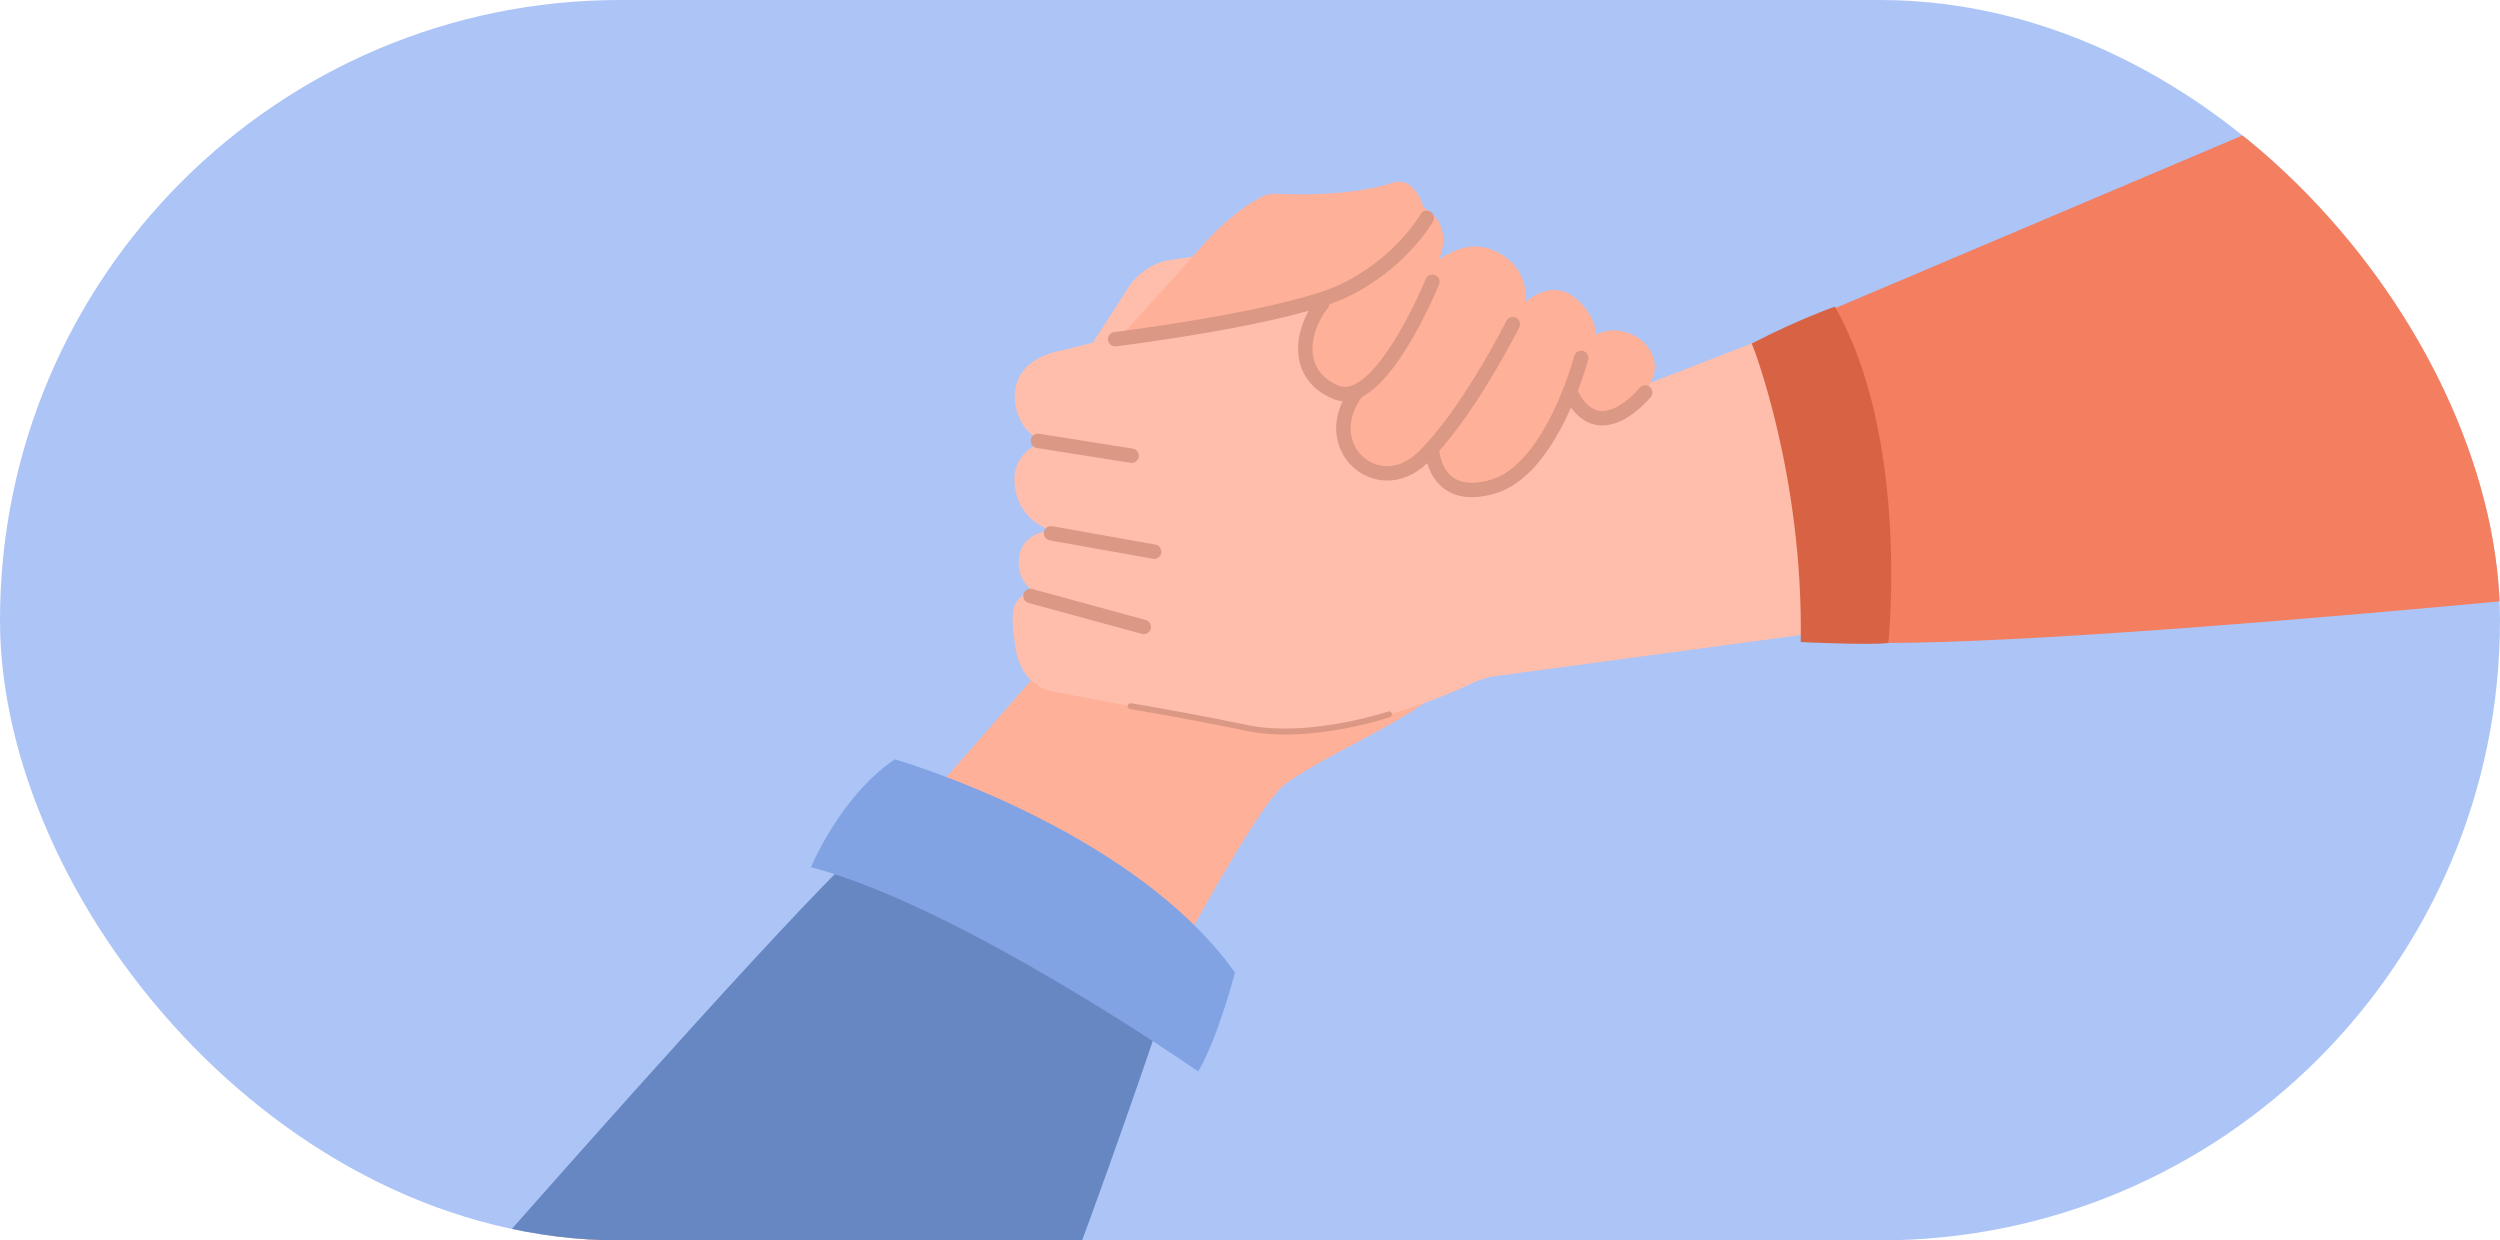 <svg width="260" height="129" fill="none" xmlns="http://www.w3.org/2000/svg"><g clip-path="url(#a)"><rect width="260" height="129" rx="64.5" fill="#ACC4F6"/><path d="m108.064 69.817-22.25 25.405-65.066 74.295 67.193-2.063s16.515-33.216 23.836-47.63c8.657-17.04 18.821-36.138 21.973-38.35 5.825-4.084 15.514-7.45 18.631-12.42l-44.316.767-.001-.004Z" fill="#FFB098"/><path d="M18.325 167.794s68.124-79.002 74-81.885l29.216 17.486s-18.212 54.827-27.565 68.004c-9.353 13.173-74.044 5.729-74.044 5.729l-1.603-9.335-.004.001Z" fill="#6787C3"/><path d="M167.494 41.433a8.633 8.633 0 0 1-6.113-1.682L146.22 28.337a16.776 16.776 0 0 0-12.212-3.044l-12.114 1.712a6.524 6.524 0 0 0-4.566 2.921l-3.679 5.713-3.266.814c-2.531.488-4.455 1.783-4.794 4.092-.331 2.261.955 4.778 3.079 5.411-1.857.397-3.191 2.101-3.167 3.826.059 4.482 3.886 5.375 3.886 5.375-1.916.152-3.172 1.228-3.38 2.66-.127.88-.185 2.434 1.419 3.639-.634.102-1.137.468-1.61.994-.768.851-.48 3.121-.246 4.544 0 0 .191 4.13 3.858 4.909l20.278 3.8s9.717 1.79 23.387-4.644a8.802 8.802 0 0 1 2.964-.81l119.402-16.093-23.56-45.506-84.406 32.772.001.011Z" fill="#FFBEAC"/><path d="m182.191 35.725 75.855-32.164s19.582 17.438 24.518 56.773c0 0-87.996 9.174-95.13 5.78l-.266-18.299-4.977-12.09Z" fill="#F37E60"/><path d="M169.885 34.871c-.986-.485-1.875-.568-2.6-.477-.45.057-.875.207-1.259.424a5.764 5.764 0 0 0-.298-1.22c-.34-.918-.944-1.862-1.983-2.67-1.868-1.447-3.758-.595-5.055.436.051-.95-.084-3.18-2.146-4.635-2.684-1.89-4.946-1.01-6.886.261 0 0 1.829-3.822-2.003-5.6l-8.943 8.831s-3.874 3.577-2.676 6.735c1.198 3.154 4.291 3.938 5.046 3.842 0 0-3.024 4.233 1.167 7.194 2.758 1.946 5.132.105 6.561-1.613.224 1.274.822 2.723 2.299 3.631 3.101 1.909 5.624-.035 7.229-1.552.883-.837 3.345-4.325 5.22-7.163a3.856 3.856 0 0 0 6.142 1.037l1.262-1.252c.652-1.118 1.218-2.138 1.138-3.11-.101-1.2-.871-2.44-2.203-3.096l-.012-.003Z" fill="#FFB098"/><path d="M146.156 26.345c-2.586 2.562-6.608 4.199-9.889 5.182l-19.989 3.718c1.682-1.793 5.467-5.948 8.578-9.486 2.95-3.36 5.377-4.8 6.499-5.345.4-.192.839-.274 1.28-.255 6.708.296 10.676-.63 12.232-1.154.674-.228 1.433-.08 1.939.42 1.237 1.214 2.471 3.831-.642 6.919l-.008.001Z" fill="#FFB098"/><path d="M144.62 74.555a.311.311 0 0 1-.062.028c-.341.115-8.441 2.774-14.922 1.428a329.872 329.872 0 0 0-12.102-2.268.306.306 0 1 1 .101-.604c.055.007 5.716.942 12.125 2.271 6.324 1.31 14.525-1.382 14.607-1.41a.302.302 0 0 1 .384.194.3.3 0 0 1-.131.357v.004Z" fill="#DB9885"/><path d="m107.945 45.849 9.747 1.546M109.309 55.462l10.723 1.912M107.168 61.982l11.787 3.22" stroke="#DB9885" stroke-width="1.5" stroke-linecap="round" stroke-linejoin="round"/><path d="M182.196 35.725s5.358 13.485 5.081 31.05c0 0 7.394.346 9.11.094 0 0 2.264-21.226-5.559-34.981 0 0-3.912 1.372-8.632 3.837Z" fill="#D86344"/><path d="M93.052 78.97s24.571 7.034 35.381 22.163c0 0-1.637 6.482-3.815 10.303 0 0-24.561-17.122-40.274-21.25 0 0 3.014-7.337 8.708-11.216Z" fill="#81A3E3"/><path d="M115.976 35.277s17.979-2.212 23.893-5.096c5.913-2.888 8.515-7.523 8.515-7.523M148.967 29.302s-5.423 13.348-9.97 11.517c-4.547-1.835-3.609-6.649-1.466-9.272" stroke="#DB9885" stroke-width="1.5" stroke-linecap="round" stroke-linejoin="round"/><path d="M157.331 33.72s-4.82 9.592-9.453 13.949c-4.629 4.356-10.977-1.216-6.81-6.877" stroke="#DB9885" stroke-width="1.5" stroke-linecap="round" stroke-linejoin="round"/><path d="M164.446 37.222s-3.045 11.646-9.224 13.403c-6.179 1.757-6.308-4.004-6.308-4.004" stroke="#DB9885" stroke-width="1.5" stroke-linecap="round" stroke-linejoin="round"/><path d="M171.1 40.812s-4.926 6.115-7.827-.11" stroke="#DB9885" stroke-width="1.5" stroke-linecap="round" stroke-linejoin="round"/></g><defs><clipPath id="a"><rect width="260" height="129" rx="64.5" fill="#fff"/></clipPath></defs></svg>